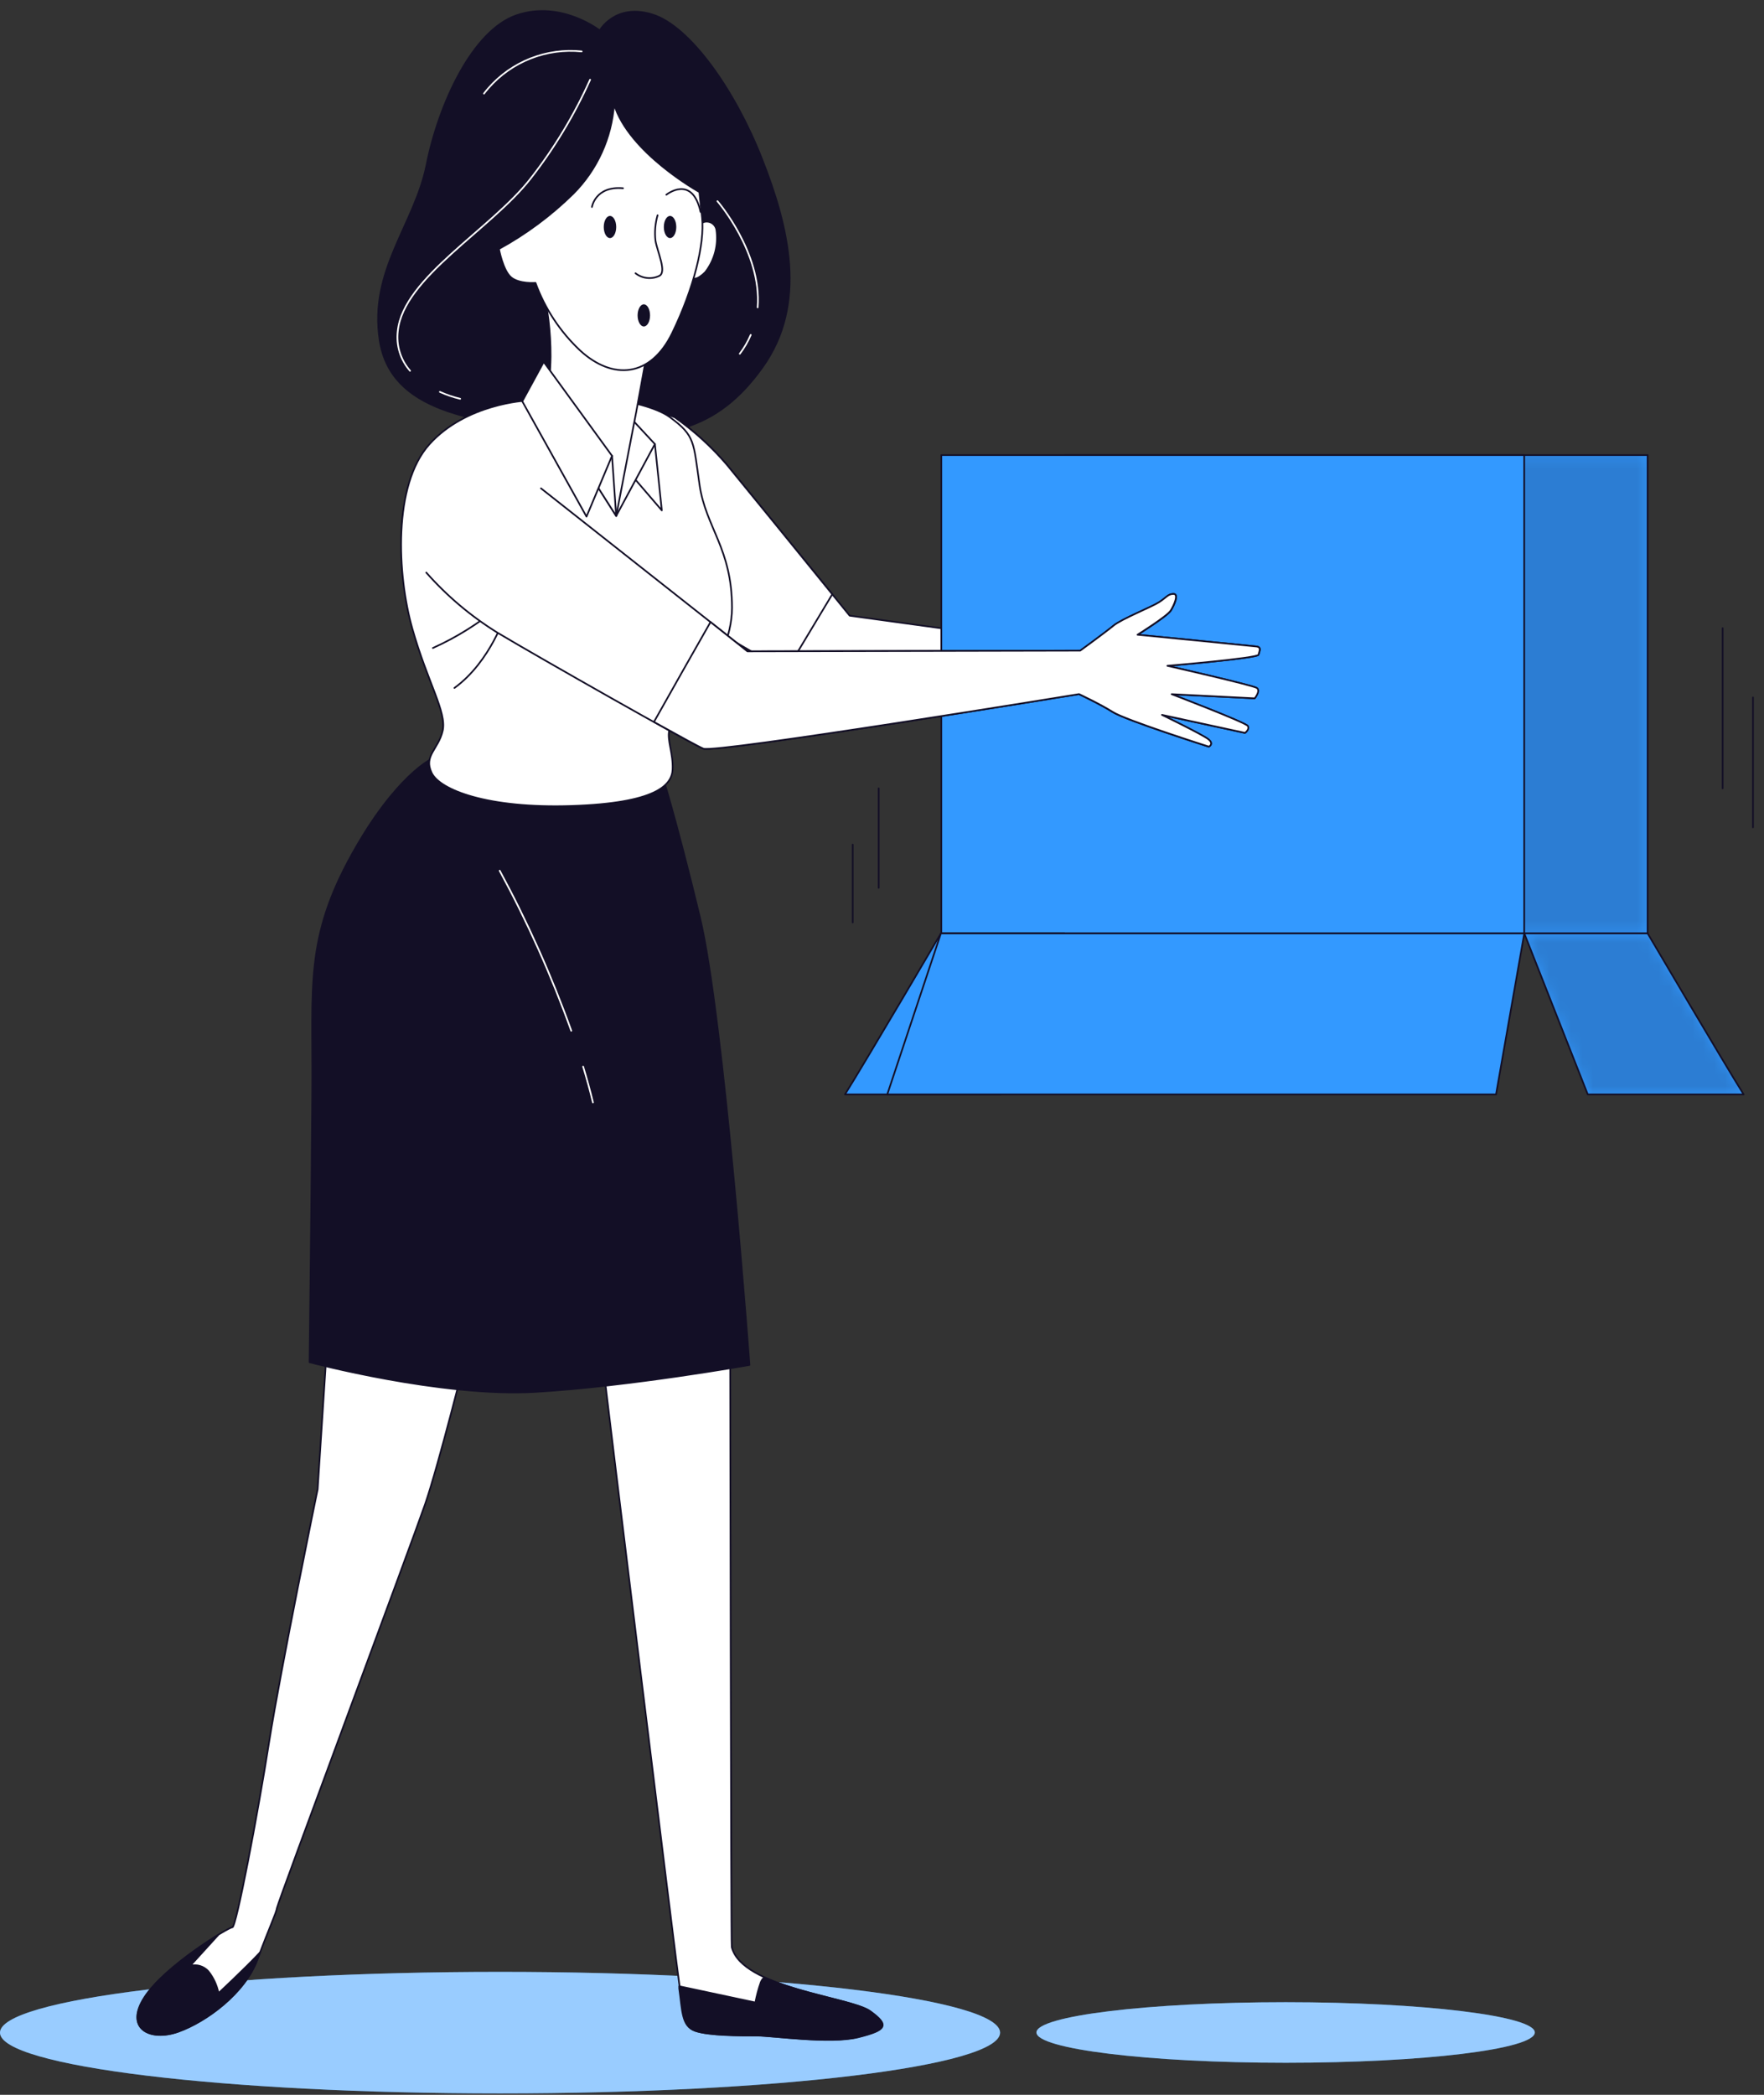 <svg width="160" height="190" viewBox="0 0 160 190" fill="none" xmlns="http://www.w3.org/2000/svg">
<rect x="0" y="0" width="160" height="190" fill="#333333" stroke="none"/>
<path d="M45.355 189.874C70.404 189.874 90.71 187.406 90.71 184.361C90.71 181.317 70.404 178.849 45.355 178.849C20.306 178.849 0 181.317 0 184.361C0 187.406 20.306 189.874 45.355 189.874Z" fill="#3399FF"/>
<path opacity="0.5" d="M45.355 189.874C70.404 189.874 90.71 187.406 90.71 184.361C90.71 181.317 70.404 178.849 45.355 178.849C20.306 178.849 0 181.317 0 184.361C0 187.406 20.306 189.874 45.355 189.874Z" fill="white"/>
<path d="M139.212 184.343C139.212 185.863 129.085 187.093 116.61 187.093C104.135 187.093 94.008 185.837 94.008 184.343C94.008 182.849 104.129 181.599 116.61 181.599C129.091 181.599 139.212 182.849 139.212 184.343Z" fill="#3399FF"/>
<path opacity="0.5" d="M139.212 184.343C139.212 185.863 129.085 187.093 116.61 187.093C104.135 187.093 94.008 185.837 94.008 184.343C94.008 182.849 104.129 181.599 116.61 181.599C129.091 181.599 139.212 182.849 139.212 184.343Z" fill="white"/>
<path d="M54.4 2.766C54.4 2.766 50.891 0.009 46.866 1.384C42.842 2.759 39.791 9.465 38.704 14.914C37.618 20.364 33.443 24.495 34.448 30.887C35.452 37.278 42.716 38.276 51.487 39.218C60.258 40.16 65.017 39.092 69.148 33.329C73.279 27.565 71.528 20.552 69.085 14.349C66.643 8.146 62.575 2.389 59.191 1.322C55.807 0.254 54.4 2.766 54.4 2.766Z" fill="#130F26" stroke="#130F26" stroke-width="0.152" stroke-linecap="round" stroke-linejoin="round"/>
<path d="M39.898 35.544C40.491 35.81 41.106 36.02 41.738 36.172" stroke="white" stroke-width="0.152" stroke-linecap="round" stroke-linejoin="round"/>
<path d="M53.525 7.23C52.094 10.426 50.281 13.437 48.125 16.196C44.534 20.81 36.592 25.167 36.083 30.008C36.001 30.656 36.058 31.314 36.25 31.939C36.441 32.563 36.763 33.14 37.194 33.631" stroke="white" stroke-width="0.152" stroke-linecap="round" stroke-linejoin="round"/>
<path d="M68.094 30.377C67.834 30.985 67.501 31.558 67.102 32.085" stroke="white" stroke-width="0.152" stroke-linecap="round" stroke-linejoin="round"/>
<path d="M65.074 18.247C65.074 18.247 69.111 22.905 68.722 27.878" stroke="white" stroke-width="0.152" stroke-linecap="round" stroke-linejoin="round"/>
<path d="M52.757 4.663C51.184 4.503 49.595 4.722 48.123 5.302C46.652 5.882 45.341 6.806 44.3 7.997C44.156 8.16 44.024 8.323 43.898 8.487" stroke="white" stroke-width="0.152" stroke-linecap="round" stroke-linejoin="round"/>
<path d="M29.595 123.002L28.81 135.081C28.81 135.081 25.47 151.286 24.415 157.966C23.361 164.646 21.427 174.805 21.075 174.805C20.724 174.805 14.96 178.289 13.114 181.133C11.268 183.978 13.61 185.183 16.172 184.273C18.733 183.362 22.212 180.788 23.348 177.731C24.485 174.673 25.049 173.537 25.125 173.041C25.2 172.545 37.349 139.928 38.554 136.444C39.76 132.959 42.321 122.726 42.321 122.726L48.292 102.472C48.292 102.472 54.684 123.297 54.759 124.22C54.834 125.143 61.364 178.371 61.665 180.361C61.966 182.351 61.879 183.77 63.084 184.197C64.289 184.624 67.133 184.624 68.628 184.624C70.122 184.624 75.308 185.409 77.863 184.769C80.419 184.128 80.707 183.701 78.931 182.42C77.154 181.14 67.284 180.323 66.374 176.594C66.299 176.312 66.229 121.52 66.229 121.52C66.229 121.52 65.376 103.401 63.957 98.29H31.121L29.595 123.002Z" fill="white" stroke="#130F26" stroke-width="0.152" stroke-linecap="round" stroke-linejoin="round"/>
<path d="M16.167 184.26C18.722 183.331 22.207 180.775 23.343 177.718L23.582 177.09C22.132 178.634 19.815 180.782 19.815 180.782C19.673 180.053 19.356 179.37 18.892 178.791C18.689 178.568 18.43 178.404 18.141 178.316C17.853 178.229 17.546 178.222 17.253 178.295L19.765 175.533C17.881 176.701 14.491 179.086 13.16 181.139C11.257 183.971 13.593 185.183 16.167 184.26Z" fill="#130F26" stroke="#130F26" stroke-width="0.152" stroke-linecap="round" stroke-linejoin="round"/>
<path d="M78.888 182.408C77.669 181.535 72.666 180.876 69.326 179.35C69.188 179.467 69.08 179.616 69.012 179.783C68.8 180.385 68.634 181.002 68.516 181.629L61.609 180.154V180.348C61.892 182.339 61.823 183.758 63.028 184.184C64.234 184.611 67.078 184.611 68.572 184.611C70.066 184.611 75.252 185.396 77.808 184.756C80.363 184.115 80.689 183.714 78.888 182.408Z" fill="#130F26" stroke="#130F26" stroke-width="0.152" stroke-linecap="round" stroke-linejoin="round"/>
<path d="M39.166 68.821C39.166 68.821 35.907 70.322 31.964 77.404C27.651 85.133 28.392 89.427 28.329 98.751C28.267 108.074 28.078 123.55 28.078 123.55C28.078 123.55 40.007 126.746 48.565 126.243C57.122 125.741 67.977 123.801 67.977 123.801C67.977 123.801 65.66 92.234 63.469 83.155C61.278 74.076 59.96 69.97 59.96 69.97C55.725 70.558 51.434 70.621 47.183 70.159C39.919 69.449 39.166 68.821 39.166 68.821Z" fill="#130F26" stroke="#130F26" stroke-width="0.152" stroke-linecap="round" stroke-linejoin="round"/>
<path d="M52.891 96.742C53.217 97.815 53.519 98.901 53.782 99.988" stroke="white" stroke-width="0.152" stroke-linecap="round" stroke-linejoin="round"/>
<path d="M45.324 78.974C47.853 83.641 50.024 88.493 51.816 93.49" stroke="white" stroke-width="0.152" stroke-linecap="round" stroke-linejoin="round"/>
<path d="M119.144 62.817C118.767 62.566 112.595 61.599 112.595 61.599L111.39 61.103C111.39 61.103 118.861 61.7 118.924 61.386C118.987 61.072 119.238 60.695 118.736 60.633C118.233 60.57 108.621 58.617 108.621 58.617C108.621 58.617 111.064 56.307 111.377 55.804C111.691 55.302 112.125 54.298 111.622 54.298C111.12 54.298 110.994 54.611 110.31 55.051C109.626 55.49 106.926 56.558 106.173 57.179C105.419 57.801 103.172 59.433 103.172 59.433L77.066 55.842C77.066 55.842 67.9 44.541 65.909 42.13C64.526 40.521 62.951 39.087 61.219 37.861C59.298 37.013 59.336 38.432 59.336 38.432L63.348 56.263C63.348 56.263 73.726 62.447 74.366 62.447C75.007 62.447 103.046 63.376 103.046 63.376C103.046 63.376 104.93 64.255 106.11 65.002C107.29 65.749 114.818 68.141 114.818 68.141C114.818 68.141 115.32 67.89 114.755 67.451C114.19 67.011 110.561 65.26 110.561 65.26L118.095 66.892C118.095 66.892 118.535 66.578 118.346 66.264C118.158 65.95 111.44 63.382 111.44 63.382L118.974 63.759C118.974 63.759 119.514 63.069 119.144 62.817Z" fill="white" stroke="#130F26" stroke-width="0.152" stroke-linecap="round" stroke-linejoin="round"/>
<path d="M75.49 53.902C72.784 50.568 67.379 43.913 65.909 42.13C64.526 40.521 62.951 39.087 61.219 37.861C59.298 37.013 59.336 38.432 59.336 38.432L63.348 56.263C63.348 56.263 68.032 59.05 71.296 60.884L75.49 53.902Z" fill="white" stroke="#130F26" stroke-width="0.152" stroke-linecap="round" stroke-linejoin="round"/>
<path d="M47.749 36.335C47.749 36.335 42.299 36.586 38.959 40.284C35.619 43.982 36.014 52.119 37.395 57.003C38.777 61.888 40.535 64.581 40.152 66.276C39.769 67.972 38.4 68.53 39.147 70.094C39.894 71.657 44.22 73.352 51.861 73.101C59.502 72.85 60.946 71.217 61.008 69.786C61.071 68.355 60.506 67.155 60.695 66.276C60.883 65.397 66.395 60.513 66.395 55.126C66.395 49.739 64.016 47.862 63.451 43.976C62.886 40.089 63.074 39.531 60.757 37.835C58.441 36.14 50.819 35.267 47.749 36.335Z" fill="white" stroke="#130F26" stroke-width="0.152" stroke-linecap="round" stroke-linejoin="round"/>
<path d="M45.274 55.007C43.453 56.531 41.431 57.798 39.266 58.774" stroke="#130F26" stroke-width="0.152" stroke-linecap="round" stroke-linejoin="round"/>
<path d="M45.877 55.636C45.877 55.636 44.528 59.993 41.219 62.397" stroke="#130F26" stroke-width="0.152" stroke-linecap="round" stroke-linejoin="round"/>
<path d="M59.4 40.278L60.028 46.292L57.391 43.222L59.4 40.278Z" fill="white" stroke="#130F26" stroke-width="0.152" stroke-linecap="round" stroke-linejoin="round"/>
<path d="M55.891 46.795L59.4 40.278L56.205 36.837L55.891 46.795Z" fill="white" stroke="#130F26" stroke-width="0.152" stroke-linecap="round" stroke-linejoin="round"/>
<path d="M49.129 25.688C49.676 27.859 49.948 30.091 49.939 32.33C49.92 33.78 49.773 35.226 49.499 36.65L55.891 46.795L57.705 37.378L58.898 30.861C58.898 30.861 51.634 30.447 49.129 25.688Z" fill="white" stroke="#130F26" stroke-width="0.152" stroke-linecap="round" stroke-linejoin="round"/>
<path d="M55.512 41.347L55.889 46.797L54.012 43.852L55.512 41.347Z" fill="white" stroke="#130F26" stroke-width="0.152" stroke-linecap="round" stroke-linejoin="round"/>
<path d="M47.371 36.399L53.197 46.858L55.514 41.346L49.317 32.826L47.371 36.399Z" fill="white" stroke="#130F26" stroke-width="0.152" stroke-linecap="round" stroke-linejoin="round"/>
<path d="M149.444 41.278H96.574V84.661H149.444V41.278Z" fill="#3399FF"/>
<mask id="mask0_1311_7781" style="mask-type:luminance" maskUnits="userSpaceOnUse" x="96" y="41" width="54" height="44">
<path d="M149.444 41.278H96.574V84.662H149.444V41.278Z" fill="white"/>
</mask>
<g mask="url(#mask0_1311_7781)">
<path opacity="0.2" d="M149.444 41.278H96.574V84.662H149.444V41.278Z" fill="#130F26"/>
</g>
<path d="M149.444 41.278H96.574V84.661H149.444V41.278Z" stroke="#130F26" stroke-width="0.152" stroke-linecap="round" stroke-linejoin="round"/>
<path d="M138.249 41.278H85.379V84.661H138.249V41.278Z" fill="#3399FF" stroke="#130F26" stroke-width="0.152" stroke-linecap="round" stroke-linejoin="round"/>
<path d="M158.154 99.265C156.459 96.578 149.446 84.661 149.446 84.661H138.258L144.015 99.265H158.154Z" fill="#3399FF"/>
<mask id="mask1_1311_7781" style="mask-type:luminance" maskUnits="userSpaceOnUse" x="138" y="84" width="21" height="16">
<path d="M158.154 99.266C156.459 96.579 149.446 84.663 149.446 84.663H138.258L144.015 99.266H158.154Z" fill="white"/>
</mask>
<g mask="url(#mask1_1311_7781)">
<path opacity="0.2" d="M158.154 99.266C156.459 96.579 149.446 84.663 149.446 84.663H138.258L144.015 99.266H158.154Z" fill="#130F26"/>
</g>
<path d="M158.154 99.265C156.459 96.578 149.446 84.661 149.446 84.661H138.258L144.015 99.265H158.154Z" stroke="#130F26" stroke-width="0.152" stroke-linecap="round" stroke-linejoin="round"/>
<path d="M76.641 99.265C78.336 96.578 85.343 84.661 85.343 84.661H96.537L90.779 99.265H76.641Z" fill="#3399FF" stroke="#130F26" stroke-width="0.152" stroke-linecap="round" stroke-linejoin="round"/>
<path d="M85.342 84.661L80.477 99.265H135.695L138.257 84.661H85.342Z" fill="#3399FF" stroke="#130F26" stroke-width="0.152" stroke-linecap="round" stroke-linejoin="round"/>
<path d="M156.25 56.974V71.502" stroke="#130F26" stroke-width="0.152" stroke-linecap="round" stroke-linejoin="round"/>
<path d="M159 63.259V75.037" stroke="#130F26" stroke-width="0.152" stroke-linecap="round" stroke-linejoin="round"/>
<path d="M79.699 71.5V80.528" stroke="#130F26" stroke-width="0.152" stroke-linecap="round" stroke-linejoin="round"/>
<path d="M77.344 76.606V83.669" stroke="#130F26" stroke-width="0.152" stroke-linecap="round" stroke-linejoin="round"/>
<path d="M38.664 51.932C40.538 54.055 42.712 55.891 45.118 57.382C48.885 59.636 62.698 67.465 63.784 67.905C64.87 68.344 97.857 62.957 97.857 62.957C97.857 62.957 99.74 63.836 100.927 64.584C102.113 65.331 109.635 67.723 109.635 67.723C109.635 67.723 110.137 67.472 109.572 67.038C109.007 66.605 105.378 64.841 105.378 64.841L112.912 66.473C112.912 66.473 113.352 66.159 113.163 65.845C112.975 65.531 106.257 62.964 106.257 62.964L113.791 63.34C113.791 63.34 114.356 62.65 113.98 62.399C113.603 62.148 105.887 60.389 105.887 60.389C105.887 60.389 114.093 59.699 114.155 59.385C114.218 59.071 114.469 58.701 113.967 58.638C113.465 58.575 103.193 57.571 103.193 57.571C103.193 57.571 105.887 55.882 106.201 55.379C106.515 54.877 106.954 53.873 106.452 53.873C105.949 53.873 105.824 54.187 105.14 54.626C104.455 55.066 101.756 56.133 101.002 56.754C100.249 57.376 97.995 59.015 97.995 59.015L67.808 59.077L49.067 44.292" fill="white"/>
<path d="M38.664 51.932C40.538 54.055 42.712 55.891 45.118 57.382C48.885 59.636 62.698 67.465 63.784 67.905C64.87 68.344 97.857 62.957 97.857 62.957C97.857 62.957 99.74 63.836 100.927 64.584C102.113 65.331 109.635 67.723 109.635 67.723C109.635 67.723 110.137 67.472 109.572 67.038C109.007 66.605 105.378 64.841 105.378 64.841L112.912 66.473C112.912 66.473 113.352 66.159 113.163 65.845C112.975 65.531 106.257 62.964 106.257 62.964L113.791 63.34C113.791 63.34 114.356 62.65 113.98 62.399C113.603 62.148 105.887 60.389 105.887 60.389C105.887 60.389 114.093 59.699 114.155 59.385C114.218 59.071 114.469 58.701 113.967 58.638C113.465 58.575 103.193 57.571 103.193 57.571C103.193 57.571 105.887 55.882 106.201 55.379C106.515 54.877 106.954 53.873 106.452 53.873C105.949 53.873 105.824 54.187 105.14 54.626C104.455 55.066 101.756 56.133 101.002 56.754C100.249 57.376 97.995 59.015 97.995 59.015L67.808 59.077L49.067 44.292" stroke="#130F26" stroke-width="0.152" stroke-linecap="round" stroke-linejoin="round"/>
<path d="M113.951 58.636C113.455 58.574 103.177 57.569 103.177 57.569C103.177 57.569 105.871 55.88 106.185 55.378C106.498 54.876 106.938 53.871 106.436 53.871C105.933 53.871 105.808 54.185 105.123 54.624C104.439 55.064 101.739 56.131 100.986 56.753C100.233 57.374 97.979 59.013 97.979 59.013L67.792 59.076L64.446 56.42C63.19 58.624 60.842 62.755 59.316 65.48C61.664 66.786 63.441 67.759 63.799 67.903C64.867 68.343 97.872 62.956 97.872 62.956C97.872 62.956 99.755 63.835 100.942 64.582C102.129 65.329 109.65 67.721 109.65 67.721C109.65 67.721 110.152 67.47 109.587 67.037C109.022 66.603 105.393 64.839 105.393 64.839L112.927 66.472C112.927 66.472 113.367 66.158 113.179 65.844C112.99 65.53 106.272 62.962 106.272 62.962L113.806 63.339C113.806 63.339 114.372 62.648 113.995 62.397C113.618 62.146 105.883 60.388 105.883 60.388C105.883 60.388 114.089 59.697 114.152 59.383C114.215 59.069 114.453 58.699 113.951 58.636Z" fill="white" stroke="#130F26" stroke-width="0.152" stroke-linecap="round" stroke-linejoin="round"/>
<path d="M63.406 20.427C63.513 20.297 63.654 20.2 63.814 20.147C63.973 20.093 64.145 20.086 64.308 20.125C64.472 20.164 64.621 20.249 64.739 20.369C64.857 20.489 64.939 20.64 64.975 20.804C65.08 21.485 65.045 22.18 64.873 22.847C64.7 23.514 64.393 24.139 63.971 24.684C63.28 25.375 62.652 25.563 62.652 24.684C62.827 23.252 63.078 21.831 63.406 20.427Z" fill="white" stroke="#130F26" stroke-width="0.152" stroke-linecap="round" stroke-linejoin="round"/>
<path d="M55.695 9.452C55.475 12.507 54.167 15.383 52.009 17.557C49.999 19.534 47.726 21.224 45.254 22.58C45.254 22.58 45.618 24.545 46.359 25.16C47.1 25.776 48.569 25.656 48.569 25.656C49.423 27.991 50.812 30.094 52.625 31.796C55.569 34.496 59.01 34.251 60.975 30.202C62.94 26.152 63.926 22.09 63.681 19.755L63.436 17.419C63.436 17.419 57.045 13.872 55.695 9.452Z" fill="white" stroke="#130F26" stroke-width="0.152" stroke-linecap="round" stroke-linejoin="round"/>
<path d="M55.327 21.594C55.639 21.594 55.892 21.144 55.892 20.589C55.892 20.035 55.639 19.585 55.327 19.585C55.015 19.585 54.762 20.035 54.762 20.589C54.762 21.144 55.015 21.594 55.327 21.594Z" fill="#130F26"/>
<path d="M58.397 29.611C58.709 29.611 58.962 29.161 58.962 28.606C58.962 28.051 58.709 27.602 58.397 27.602C58.085 27.602 57.832 28.051 57.832 28.606C57.832 29.161 58.085 29.611 58.397 29.611Z" fill="#130F26"/>
<path d="M60.776 21.594C61.088 21.594 61.341 21.144 61.341 20.589C61.341 20.035 61.088 19.585 60.776 19.585C60.464 19.585 60.211 20.035 60.211 20.589C60.211 21.144 60.464 21.594 60.776 21.594Z" fill="#130F26"/>
<path d="M59.643 19.524C59.428 20.276 59.364 21.064 59.455 21.841C59.643 22.908 60.522 24.722 59.769 25.036C59.425 25.193 59.045 25.253 58.67 25.208C58.294 25.164 57.938 25.018 57.641 24.785" stroke="#130F26" stroke-width="0.152" stroke-linecap="round" stroke-linejoin="round"/>
<path d="M53.691 18.775C53.691 18.775 53.993 16.854 56.51 17.073" stroke="#130F26" stroke-width="0.152" stroke-linecap="round" stroke-linejoin="round"/>
<path d="M60.438 17.663C60.438 17.663 62.786 15.78 63.545 19.227" stroke="#130F26" stroke-width="0.152" stroke-linecap="round" stroke-linejoin="round"/>
</svg>
